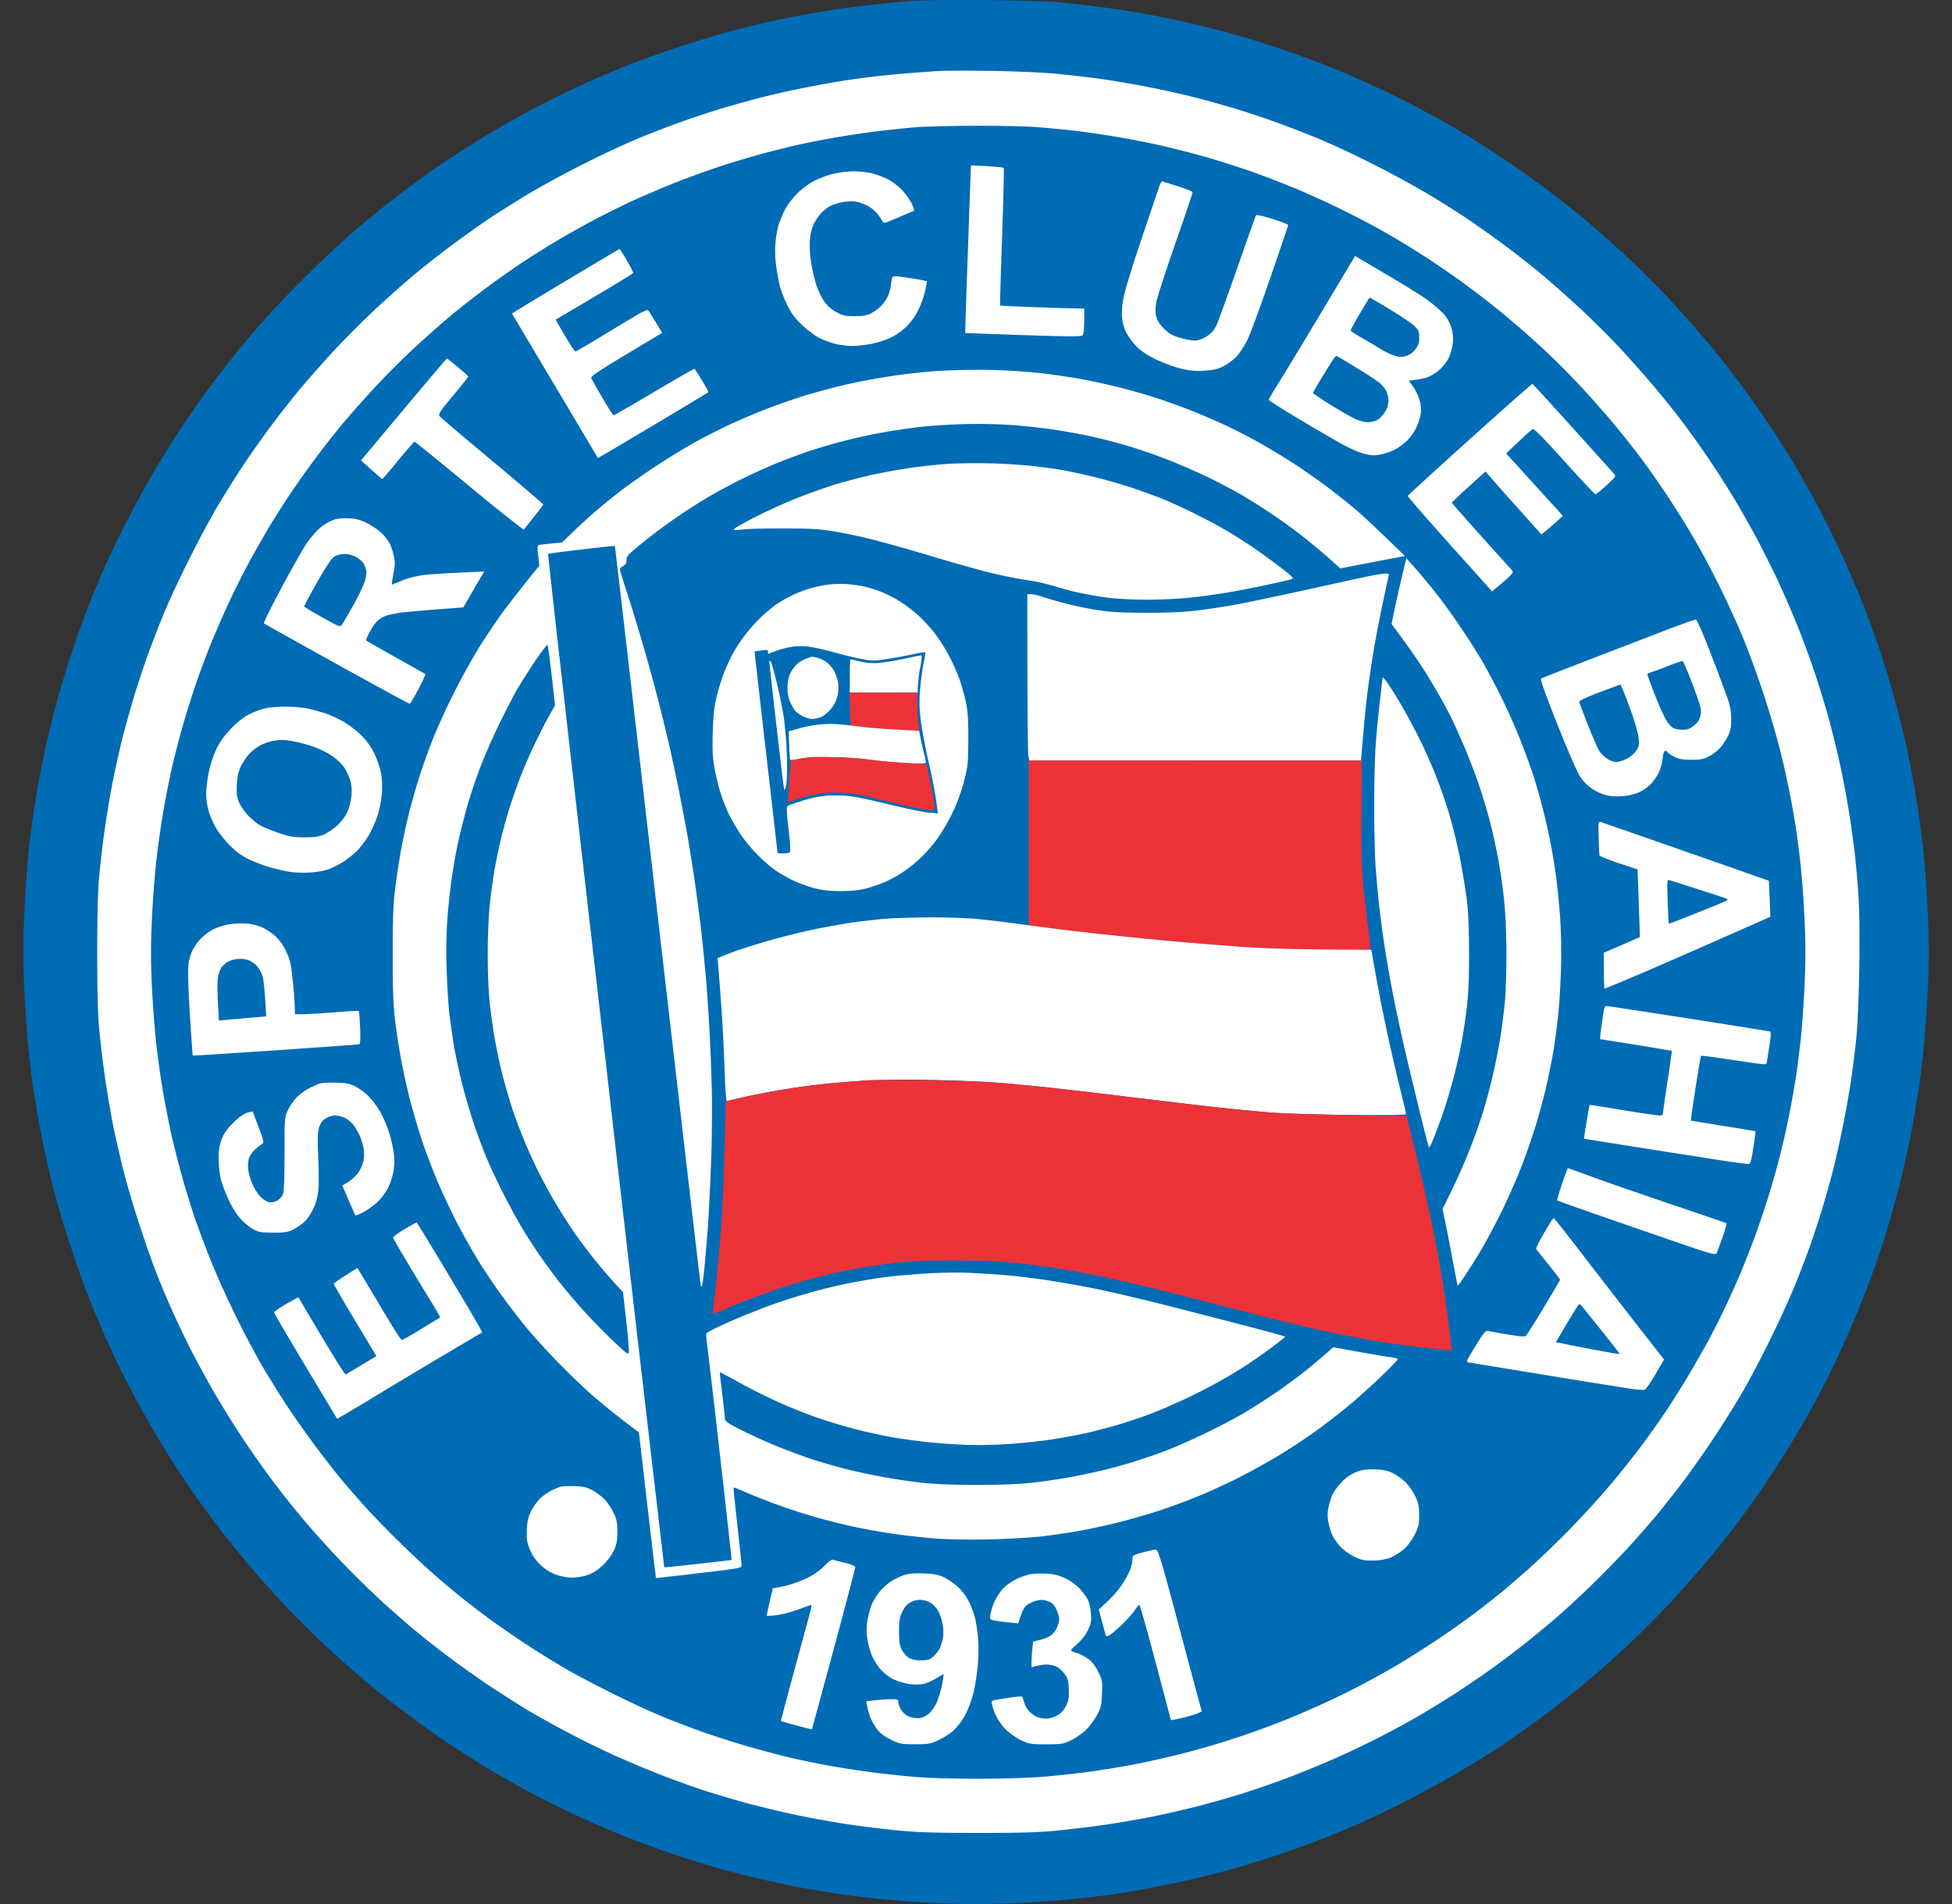 <svg width="82" height="80" fill="none" xmlns="http://www.w3.org/2000/svg"><rect width="100%" height="100%" fill="#333333" stroke="none"/><path d="M38.352.035c-.387.03-1.2.108-1.81.178-.608.066-1.563.197-2.124.294-.56.093-1.443.263-1.953.375-.515.112-1.327.313-1.807.44-.48.129-1.361.395-1.953.589-.592.193-1.404.476-1.806.627a46.11 46.11 0 0 0-1.517.61c-.43.182-1.23.55-1.775.813-.546.263-1.45.735-2.012 1.048-.56.314-1.45.843-1.98 1.18-.53.337-1.342.886-1.807 1.215-.464.332-1.21.897-1.66 1.257a63.5 63.5 0 0 0-1.488 1.238 56.054 56.054 0 0 0-1.652 1.55 51.203 51.203 0 0 0-1.64 1.691 46.792 46.792 0 0 0-1.257 1.454 56.69 56.69 0 0 0-1.21 1.544 47.39 47.39 0 0 0-1.324 1.895 47.69 47.69 0 0 0-1.28 2.07c-.31.541-.8 1.462-1.091 2.038a54.14 54.14 0 0 0-.785 1.629c-.143.32-.418.978-.611 1.458-.19.48-.507 1.33-.697 1.891-.19.561-.472 1.466-.63 2.012a43.54 43.54 0 0 0-.898 3.93c-.08.468-.19 1.133-.236 1.485a54.84 54.84 0 0 0-.174 1.517c-.05.48-.12 1.554-.158 2.39-.05 1.16-.05 1.864 0 3.029.039.831.108 1.907.158 2.386.047.48.128 1.165.174 1.517a40.213 40.213 0 0 0 .619 3.377c.128.576.337 1.415.465 1.864.123.449.36 1.222.526 1.718.162.498.406 1.206.541 1.574a43.571 43.571 0 0 0 1.253 2.97c.213.465.604 1.246.867 1.733.26.488.72 1.304 1.021 1.807.302.503.8 1.296 1.114 1.764.313.464.863 1.237 1.222 1.717.364.48.998 1.28 1.416 1.776a45.119 45.119 0 0 0 1.559 1.748 53.633 53.633 0 0 0 1.625 1.625c.452.425 1.23 1.117 1.725 1.535a47.948 47.948 0 0 0 1.78 1.412c.479.364 1.303.944 1.833 1.296.53.352 1.315.847 1.748 1.106.433.256 1.153.662 1.601.901.45.24 1.265.646 1.807.902.545.259 1.466.661 2.042.893.577.232 1.547.588 2.155.797.61.205 1.528.488 2.038.63.515.144 1.327.353 1.81.461a48.7 48.7 0 0 0 1.687.348c.449.078 1.08.186 1.4.232.321.05.952.128 1.4.178.45.05 1.169.116 1.602.147a58.69 58.69 0 0 0 1.922.093c.635.023 1.757.008 2.534-.027.77-.039 1.795-.108 2.274-.155a55.13 55.13 0 0 0 1.517-.174 44.57 44.57 0 0 0 1.485-.236 45.384 45.384 0 0 0 1.892-.379c.58-.131 1.497-.364 2.042-.518.545-.155 1.447-.441 2.008-.63.56-.19 1.35-.477 1.748-.639.402-.159 1.044-.43 1.431-.596a53.49 53.49 0 0 0 1.95-.932 46.432 46.432 0 0 0 3.965-2.286c.24-.162.789-.545 1.222-.851a47.125 47.125 0 0 0 1.648-1.242c.472-.379 1.102-.9 1.396-1.16.298-.26.894-.805 1.323-1.207.43-.406 1.149-1.13 1.598-1.613a43.265 43.265 0 0 0 2.874-3.42c.34-.456.9-1.249 1.241-1.763.34-.51.832-1.284 1.091-1.718.26-.433.65-1.114.867-1.516.22-.398.587-1.122.82-1.601.228-.48.576-1.242.765-1.69.194-.45.523-1.273.731-1.834.21-.561.5-1.412.65-1.896.151-.48.414-1.423.584-2.096.174-.673.407-1.706.519-2.302.112-.592.255-1.454.32-1.922.067-.464.16-1.238.206-1.718.05-.48.12-1.555.158-2.386.05-1.164.05-1.868 0-3.029a53.8 53.8 0 0 0-.158-2.39c-.047-.48-.151-1.331-.232-1.892-.082-.56-.24-1.481-.352-2.042a47.606 47.606 0 0 0-.38-1.718 43.495 43.495 0 0 0-.936-3.203 48.567 48.567 0 0 0-.672-1.837c-.21-.526-.6-1.443-.87-2.038-.272-.592-.728-1.52-1.022-2.066a49.28 49.28 0 0 0-.967-1.721 43.642 43.642 0 0 0-2.325-3.466c-.383-.51-.99-1.284-1.354-1.718a57.458 57.458 0 0 0-1.54-1.74 46.126 46.126 0 0 0-1.844-1.845 63.336 63.336 0 0 0-1.749-1.548c-.433-.36-1.206-.97-1.72-1.353a47.19 47.19 0 0 0-1.923-1.35c-.546-.356-1.28-.82-1.633-1.03a53.691 53.691 0 0 0-1.57-.877 46.247 46.247 0 0 0-1.807-.906c-.483-.22-1.137-.514-1.458-.653a46.36 46.36 0 0 0-1.311-.522 55.228 55.228 0 0 0-1.807-.627 45.165 45.165 0 0 0-1.953-.588 49.442 49.442 0 0 0-1.806-.441C49.086.77 48.285.612 47.82.53a47.539 47.539 0 0 0-1.78-.263 77.549 77.549 0 0 0-1.6-.178c-.368-.035-1.733-.073-3.033-.085-1.296-.012-2.673.004-3.056.03z" fill="#006CB5"/><path d="M39.37.24c-.21.012-.786.05-1.281.085-.499.035-1.323.116-1.837.178a48.05 48.05 0 0 0-1.954.29c-.56.097-1.423.263-1.922.375a49.52 49.52 0 0 0-1.776.441 47.234 47.234 0 0 0-4.108 1.366 42.347 42.347 0 0 0-4.023 1.857c-.56.301-1.384.765-1.833 1.036-.449.27-1.21.754-1.69 1.075-.484.325-1.25.867-1.706 1.207-.457.34-1.219.944-1.69 1.342a54.211 54.211 0 0 0-1.788 1.586 38.72 38.72 0 0 0-1.818 1.83c-.49.526-1.13 1.25-1.423 1.601-.29.352-.766.94-1.052 1.312a51.31 51.31 0 0 0-1.049 1.427c-.29.414-.754 1.11-1.028 1.543a53.378 53.378 0 0 0-.98 1.629 46.522 46.522 0 0 0-1.906 3.818 46.21 46.21 0 0 0-.727 1.806c-.194.51-.488 1.35-.654 1.865-.166.51-.445 1.481-.615 2.154a50.372 50.372 0 0 0-.518 2.244c-.109.56-.256 1.396-.321 1.864a58.534 58.534 0 0 0-.205 1.629 55.786 55.786 0 0 0-.155 1.864c-.043.673-.058 1.79-.035 2.97.016 1.041.058 2.21.097 2.592.035.387.116 1.134.182 1.664.065.526.185 1.338.263 1.806.077.464.236 1.261.348 1.776.116.51.313 1.326.44 1.806.132.48.407 1.396.616 2.038.209.643.592 1.69.847 2.33.259.641.665 1.585.905 2.096.244.514.65 1.326.905 1.806.255.483.677 1.23.932 1.663.26.43.75 1.203 1.091 1.718.34.51.936 1.35 1.323 1.864.387.51.944 1.219 1.238 1.57.294.353.832.972 1.195 1.37a47.253 47.253 0 0 0 1.555 1.605 51 51 0 0 0 1.594 1.486c.383.336.963.823 1.28 1.083.321.255.94.73 1.373 1.052.43.32 1.246.886 1.807 1.257.56.367 1.384.882 1.833 1.145.449.263 1.354.746 2.012 1.08.657.332 1.47.726 1.806.873.337.151.99.426 1.458.612a41.244 41.244 0 0 0 3.555 1.226c.43.123 1.153.317 1.601.429a43.99 43.99 0 0 0 1.69.38 42.519 42.519 0 0 0 3.64.557c.465.05 1.266.115 1.78.146.51.035 1.613.062 2.449.062a50.859 50.859 0 0 0 2.36-.058c.463-.035 1.133-.089 1.485-.12a65.2 65.2 0 0 0 1.69-.209 44.433 44.433 0 0 0 2.07-.348 55.92 55.92 0 0 0 2.243-.514 47.246 47.246 0 0 0 2.243-.646c.561-.186 1.466-.503 2.008-.712.545-.209 1.4-.561 1.895-.785.5-.22 1.428-.67 2.07-1.002a43.945 43.945 0 0 0 1.98-1.083 54.603 54.603 0 0 0 1.749-1.099 43.393 43.393 0 0 0 3.493-2.6c.383-.32.974-.83 1.31-1.136.337-.306.98-.921 1.428-1.37a49.82 49.82 0 0 0 1.54-1.632c.47-.533.93-1.076 1.377-1.629.36-.448.87-1.117 1.14-1.485.268-.371.755-1.08 1.08-1.574.325-.495.816-1.284 1.087-1.749.27-.464.692-1.222.936-1.686.244-.468.619-1.226.832-1.69.213-.465.58-1.32.812-1.896.232-.576.573-1.493.754-2.038a50.96 50.96 0 0 0 .588-1.892c.14-.499.333-1.23.43-1.632.093-.399.24-1.076.32-1.501a37.087 37.087 0 0 0 .495-3.245c.067-.577.148-1.47.179-1.98a46.29 46.29 0 0 0 .062-2.45c0-.831-.027-1.934-.062-2.444a42.808 42.808 0 0 0-.468-4.081 50.113 50.113 0 0 0-.406-2.096 53.031 53.031 0 0 0-.492-1.981c-.143-.51-.44-1.47-.665-2.128a52.021 52.021 0 0 0-.723-1.98 61.434 61.434 0 0 0-.654-1.543 44.442 44.442 0 0 0-1.775-3.466c-.267-.464-.72-1.21-1.01-1.66a44.44 44.44 0 0 0-1.06-1.574 50.67 50.67 0 0 0-1.106-1.485 64.866 64.866 0 0 0-1.246-1.513 45.687 45.687 0 0 0-1.756-1.883 44.824 44.824 0 0 0-1.946-1.865 50.191 50.191 0 0 0-1.686-1.423 49.7 49.7 0 0 0-1.671-1.261c-.464-.333-1.21-.84-1.66-1.126a45.778 45.778 0 0 0-1.632-.986 90.713 90.713 0 0 0-1.427-.793 43.313 43.313 0 0 0-1.547-.759 55.56 55.56 0 0 0-1.95-.843 52.935 52.935 0 0 0-1.895-.711 47.174 47.174 0 0 0-3.35-.994 42.058 42.058 0 0 0-4.08-.777 54.5 54.5 0 0 0-2.098-.24C43.822.301 42.55.251 41.555.24a63.627 63.627 0 0 0-2.186 0z" fill="#006CB5"/><path d="M39.485 2.982c-.24.012-.92.062-1.512.109a42.84 42.84 0 0 0-1.926.209 41.06 41.06 0 0 0-3.814.731 51.96 51.96 0 0 0-1.722.468 37.854 37.854 0 0 0-3.903 1.404c-.499.209-1.481.673-2.185 1.033-.704.355-1.702.897-2.217 1.206-.51.306-1.272.786-1.69 1.064-.414.283-1.149.805-1.628 1.165-.484.363-1.165.9-1.517 1.195-.352.294-1.048.909-1.543 1.369a37.648 37.648 0 0 0-1.76 1.756 53.838 53.838 0 0 0-1.393 1.567 40.452 40.452 0 0 0-2.534 3.408 48.798 48.798 0 0 0-1.07 1.717 45.707 45.707 0 0 0-1.161 2.186 41.95 41.95 0 0 0-.994 2.123c-.174.418-.468 1.18-.658 1.69-.19.515-.472 1.366-.63 1.896-.159.526-.38 1.327-.495 1.775a48.357 48.357 0 0 0-.407 1.834 42.341 42.341 0 0 0-.564 3.992c-.05.522-.078 1.675-.078 3.203.004 1.845.027 2.614.105 3.38.054.546.166 1.435.247 1.98.082.546.225 1.382.321 1.865.097.48.298 1.346.441 1.923.147.576.457 1.624.693 2.328.232.704.545 1.598.7 1.98.15.388.425 1.041.611 1.459.186.414.518 1.122.743 1.57.224.45.665 1.261.974 1.807.314.545.863 1.435 1.223 1.98.36.546.967 1.412 1.354 1.923.386.514 1.032 1.319 1.439 1.79a44.6 44.6 0 0 0 1.535 1.683 43.597 43.597 0 0 0 1.505 1.474c.387.356 1.002.898 1.37 1.207a38.851 38.851 0 0 0 3.319 2.468c.498.329 1.179.762 1.515.963a40.163 40.163 0 0 0 3.613 1.884 47.14 47.14 0 0 0 2.07.866c.545.21 1.33.492 1.748.627a49.18 49.18 0 0 0 1.776.526c.56.15 1.531.383 2.158.514.623.128 1.594.302 2.155.383.56.082 1.477.194 2.038.248.785.077 1.559.104 3.354.104 1.81 0 2.556-.023 3.35-.104.56-.054 1.465-.166 2.01-.244a44.515 44.515 0 0 0 2.008-.348c.561-.116 1.416-.313 1.896-.437s1.269-.348 1.748-.495c.48-.151 1.335-.441 1.896-.654.56-.209 1.489-.588 2.065-.843.58-.255 1.458-.673 1.953-.932.5-.26 1.18-.627 1.517-.824a52.88 52.88 0 0 0 1.427-.87c.449-.287 1.195-.79 1.66-1.122a43.877 43.877 0 0 0 1.516-1.145c.367-.294.944-.774 1.28-1.064.337-.29.975-.882 1.424-1.315a48.254 48.254 0 0 0 1.481-1.513c.372-.402.936-1.044 1.257-1.427.321-.387.855-1.068 1.192-1.516.336-.449.905-1.261 1.265-1.807.36-.545.866-1.357 1.13-1.806.262-.449.777-1.416 1.14-2.155a41.63 41.63 0 0 0 1.037-2.243c.205-.495.507-1.28.673-1.748.166-.465.406-1.196.538-1.629.127-.433.325-1.13.433-1.543a42.801 42.801 0 0 0 .781-3.903c.066-.449.163-1.223.213-1.722.054-.537.104-1.725.124-2.94.019-1.264.007-2.417-.035-3.028a42.362 42.362 0 0 0-.155-1.78 44.464 44.464 0 0 0-.263-1.864 41.577 41.577 0 0 0-.379-1.98 49.866 49.866 0 0 0-.437-1.776c-.132-.48-.39-1.33-.576-1.891a42.45 42.45 0 0 0-.759-2.07 52.432 52.432 0 0 0-.835-1.922 49.073 49.073 0 0 0-.847-1.69 47.111 47.111 0 0 0-.956-1.691 45.72 45.72 0 0 0-1.06-1.66 46.604 46.604 0 0 0-1.052-1.485 39.356 39.356 0 0 0-1.156-1.454 53.227 53.227 0 0 0-1.455-1.656 39.678 39.678 0 0 0-1.76-1.756 51.882 51.882 0 0 0-1.574-1.396 44.927 44.927 0 0 0-1.512-1.196 59.31 59.31 0 0 0-1.633-1.164 49.992 49.992 0 0 0-1.69-1.064 40.88 40.88 0 0 0-2.216-1.206 39.674 39.674 0 0 0-2.186-1.033 49.372 49.372 0 0 0-1.95-.762 37.964 37.964 0 0 0-1.953-.642 49.349 49.349 0 0 0-1.717-.468A41.296 41.296 0 0 0 46.13 3.3a44.841 44.841 0 0 0-1.865-.21c-.56-.05-1.767-.1-2.68-.112-.913-.011-1.86-.011-2.1.004z" fill="#fff"/><path d="M38.584 5.338c-.352.027-1.01.093-1.458.143a39.044 39.044 0 0 0-3.497.58c-.383.085-1.09.26-1.574.387-.48.132-1.292.372-1.807.542-.51.17-1.377.483-1.922.7-.546.216-1.385.576-1.865.8-.48.225-1.241.604-1.69.848-.449.24-1.141.634-1.543.878-.473.285-.94.58-1.4.886a49.7 49.7 0 0 0-1.486 1.056c-.449.336-1.09.839-1.427 1.121-.337.283-1.006.874-1.486 1.315a35.137 35.137 0 0 0-1.698 1.699 48.962 48.962 0 0 0-1.338 1.508 41.03 41.03 0 0 0-1.122 1.428 44.93 44.93 0 0 0-1.056 1.485c-.248.367-.646.998-.89 1.396-.24.402-.634 1.095-.878 1.544-.243.448-.63 1.222-.858 1.717a48.115 48.115 0 0 0-.759 1.748c-.185.465-.46 1.2-.607 1.633-.147.433-.383 1.18-.522 1.66-.14.479-.348 1.28-.464 1.779a40.38 40.38 0 0 0-.38 1.922c-.096.557-.227 1.49-.293 2.066a44.34 44.34 0 0 0-.182 2.448 26.447 26.447 0 0 0 0 2.824 45.5 45.5 0 0 0 .186 2.448c.062.561.193 1.462.286 2.008.093.545.259 1.385.367 1.864.113.48.325 1.308.476 1.838.151.526.38 1.26.507 1.628.127.368.418 1.141.646 1.721a40.243 40.243 0 0 0 2.108 4.34c.251.43.727 1.203 1.064 1.718.336.51.909 1.323 1.272 1.806.36.48.832 1.084 1.045 1.339.216.255.646.754.963 1.106.313.352.986 1.048 1.493 1.543.51.5 1.203 1.141 1.54 1.432.336.29.808.684 1.048.878.24.193.739.576 1.106.85.367.272 1.09.77 1.601 1.107.515.34 1.288.816 1.722 1.068.433.247 1.323.715 1.98 1.04.658.325 1.536.735 1.954.905.414.174 1.148.457 1.628.63.484.175 1.346.453 1.926.624.577.17 1.455.402 1.95.518.499.116 1.284.275 1.748.356.465.08 1.254.2 1.749.263.499.062 1.272.143 1.721.181.449.043 1.64.074 2.65.074 1.25-.004 2.181-.035 2.912-.1.596-.055 1.447-.151 1.896-.217a44.22 44.22 0 0 0 1.748-.29c.515-.1 1.443-.31 2.07-.468a38.072 38.072 0 0 0 2.243-.662A41.089 41.089 0 0 0 54 72.264a42.599 42.599 0 0 0 1.806-.785 36.294 36.294 0 0 0 1.601-.8 46.582 46.582 0 0 0 1.37-.77c.367-.22 1.063-.658 1.543-.979a37.948 37.948 0 0 0 1.574-1.106c.383-.29.921-.712 1.196-.936.27-.225.808-.689 1.195-1.033a42.566 42.566 0 0 0 1.69-1.633 42.723 42.723 0 0 0 1.694-1.86 52.09 52.09 0 0 0 1.23-1.54 45.62 45.62 0 0 0 1.018-1.427c.267-.402.7-1.083.96-1.516.258-.433.649-1.114.87-1.513.245-.461.481-.928.707-1.4.174-.367.465-1.01.642-1.427.178-.418.46-1.138.631-1.602.17-.464.425-1.226.569-1.69.18-.588.347-1.18.499-1.776.276-1.115.501-2.243.673-3.38.05-.352.131-.994.178-1.428.05-.429.12-1.427.158-2.212.05-1.095.05-1.76 0-2.855a44.024 44.024 0 0 0-.158-2.212 49.846 49.846 0 0 0-.178-1.428 37.007 37.007 0 0 0-.704-3.497A39.834 39.834 0 0 0 73.2 26.74c-.213-.51-.63-1.427-.932-2.038a40.909 40.909 0 0 0-1.049-1.98 43.948 43.948 0 0 0-1.121-1.807 45.094 45.094 0 0 0-1.091-1.57 43.87 43.87 0 0 0-1.076-1.37 48.503 48.503 0 0 0-1.423-1.628 35.525 35.525 0 0 0-1.702-1.71 46.398 46.398 0 0 0-1.737-1.516 40.864 40.864 0 0 0-1.76-1.35 45.106 45.106 0 0 0-1.644-1.114 38.373 38.373 0 0 0-1.473-.89c-.399-.232-1.2-.65-1.776-.936a39.992 39.992 0 0 0-1.98-.905 48.323 48.323 0 0 0-1.822-.704 44.143 44.143 0 0 0-1.896-.608 42.325 42.325 0 0 0-1.938-.498 38.46 38.46 0 0 0-3.697-.631 51.417 51.417 0 0 0-1.606-.15c-.448-.032-1.59-.055-2.533-.051-.948.004-2.008.03-2.36.054z" fill="#006CB5"/><path d="M40.777 7.187c-.004.135-.062 1.717-.123 3.52-.066 1.802-.113 3.28-.105 3.284.008.004 1.11.046 2.452.089 2.159.07 2.441.07 2.488-.008.03-.05.058-.317.058-.6v-.506a87.129 87.129 0 0 1-2.128-.062c-.77-.027-1.404-.058-1.408-.07-.008-.007.031-1.303.085-2.881.054-1.575.085-2.878.07-2.898-.016-.019-.333-.05-.704-.073l-.677-.035-.008.24zm-5.837.131c-.24.066-.592.202-.781.306-.19.1-.491.329-.67.507-.181.174-.41.476-.51.669-.1.193-.224.491-.278.67-.05.177-.109.517-.128.757-.02.24-.008.658.03.932.036.271.105.65.152.844.05.193.193.56.317.816.174.356.321.553.627.843.22.21.545.449.72.538.173.085.475.197.668.247.194.05.515.09.712.09.201 0 .569-.04.816-.093.252-.05.611-.163.8-.256.194-.089.488-.298.658-.46.194-.19.38-.453.511-.72.112-.232.24-.591.282-.8.043-.21.078-.387.074-.395a9.91 9.91 0 0 0-.708-.127c-.534-.085-.708-.097-.739-.043-.02.039-.05.186-.066.333a1.692 1.692 0 0 1-.143.495c-.062.127-.19.305-.282.398-.093.093-.27.22-.398.29-.182.097-.34.124-.7.124-.418 0-.503-.02-.79-.182a1.48 1.48 0 0 1-.51-.464 3.116 3.116 0 0 1-.33-.72 8.42 8.42 0 0 1-.208-.931 4.605 4.605 0 0 1-.043-.906 2.05 2.05 0 0 1 .16-.669c.073-.143.212-.348.312-.456.101-.109.275-.244.387-.302a2.23 2.23 0 0 1 .526-.162c.174-.035.426-.04.553-.016.128.023.337.097.465.163.131.061.31.205.402.313.093.108.197.255.232.325.066.124.07.12.677-.14.336-.143.634-.27.657-.282.024-.015-.027-.162-.112-.333a2.758 2.758 0 0 0-.421-.572 2.76 2.76 0 0 0-.573-.422 4.296 4.296 0 0 0-.642-.243 4.034 4.034 0 0 0-.8-.085 4.36 4.36 0 0 0-.906.12zm13.775.472c-.039.109-.356 1.045-.708 2.085-.352 1.045-.697 2.143-.766 2.449a3.399 3.399 0 0 0-.112.932c.015.255.073.484.178.7.085.174.282.449.437.604.185.185.456.367.804.537.29.14.747.31 1.021.38.372.092.615.12.99.1.384-.02.57-.058.817-.178.174-.085.437-.278.58-.433.143-.155.356-.491.476-.75.116-.256.545-1.42.948-2.592.402-1.168.734-2.147.734-2.17 0-.024-.297-.136-.657-.252-.36-.116-.67-.185-.689-.158-.023.023-.37 1.005-.777 2.174-.41 1.168-.805 2.262-.882 2.433a1.014 1.014 0 0 1-.418.48c-.19.12-.352.177-.51.177-.128 0-.41-.054-.627-.12-.306-.089-.453-.174-.657-.379-.175-.174-.283-.344-.325-.51-.043-.178-.043-.345 0-.596.034-.194.39-1.292.792-2.449.403-1.152.732-2.127.732-2.166.003-.042-.256-.15-.596-.255-.333-.104-.63-.197-.662-.209-.03-.012-.089.062-.123.166zm-24.826 3.942a168.2 168.2 0 0 0-2.244 1.354l-.135.093c2.789 4.688 3.605 6.057 3.605 6.065.004.008 1.04-.604 2.31-1.362a367.955 367.955 0 0 0 2.328-1.396c.02-.012-.1-.236-.26-.5a6.798 6.798 0 0 0-.32-.49c-.016-.008-.778.43-1.69.97-.913.542-1.683.983-1.706.983-.024 0-.24-.333-.476-.743-.24-.406-.449-.78-.468-.827-.02-.066.375-.33 1.478-.99l1.508-.906c-.36-.588-.503-.816-.545-.886-.082-.131-.09-.127-1.57.77-.817.495-1.506.905-1.529.905-.023 0-.166-.205-.313-.452a23.31 23.31 0 0 1-.395-.67l-.123-.22c2.53-1.49 3.264-1.942 3.26-1.965 0-.023-.123-.26-.274-.526-.155-.263-.29-.476-.306-.476-.015.004-.978.573-2.135 1.269zm31.564 1.482a304.24 304.24 0 0 1-1.814 2.997c-.19.298-.34.561-.345.584 0 .024.503.348 1.122.72a92.74 92.74 0 0 0 1.826 1.071c.433.244.84.426 1.075.484.314.073.434.077.7.02.178-.036.438-.128.58-.198a2.49 2.49 0 0 0 .511-.38c.14-.135.314-.382.391-.552.077-.167.159-.422.182-.569.027-.17.008-.371-.05-.58a2.086 2.086 0 0 0-.271-.569l-.178-.247c.43-.05.661-.105.789-.147.128-.047.348-.182.487-.302.143-.124.318-.348.395-.499.073-.15.154-.426.174-.611a1.688 1.688 0 0 0-.054-.654 1.571 1.571 0 0 0-.348-.615 5.473 5.473 0 0 0-.778-.646 36.636 36.636 0 0 0-1.54-.951c-.56-.33-1.098-.65-1.199-.708l-.181-.109" fill="#fff"/><path d="M57.128 13.171a9.95 9.95 0 0 0-.395.712c0 .023.205.158.453.302.251.139.584.34.746.44.159.105.422.236.58.294.252.09.33.097.542.04a.733.733 0 0 0 .406-.287.691.691 0 0 0 .159-.491c0-.244-.027-.31-.201-.484-.112-.112-.58-.425-1.037-.7a20.688 20.688 0 0 0-.843-.495c-.008 0-.194.301-.41.669zm-1.106 1.903c-.05.074-.264.418-.48.766-.213.348-.387.65-.387.67.004.022.325.239.72.487.394.243.858.514 1.036.595.174.082.418.147.538.147.12.004.298-.038.394-.085.097-.046.244-.197.33-.336a.887.887 0 0 0 .154-.48 1.204 1.204 0 0 0-.089-.406 1.391 1.391 0 0 0-.294-.352c-.112-.093-.553-.383-.979-.638-.421-.26-.789-.476-.812-.484-.027-.011-.085.043-.131.116z" fill="#006CB5"/><path fill-rule="evenodd" clip-rule="evenodd" d="M18.775 15.063c.012 0 .22.162.46.363.24.201.438.375.438.395.004.015-.286.375-.638.8-.584.697-.635.782-.561.875.046.054 1.04.9 2.212 1.876 1.168.978 2.128 1.798 2.132 1.822 0 .023-.175.259-.387.522-.213.267-.402.502-.422.53-.02.027-1.052-.793-2.294-1.818-1.241-1.03-2.278-1.869-2.301-1.869-.023.004-.333.356-.685.785-.352.43-.654.782-.669.782-.015 0-.224-.174-.894-.782l1.791-2.142c.987-1.176 1.803-2.14 1.818-2.14zm22.11.475a24.632 24.632 0 0 1 3.06.167c.286.034.84.116 1.223.178.386.065 1.117.216 1.632.34.514.124 1.273.337 1.69.472.418.131 1.11.383 1.544.553.433.17 1.09.453 1.458.627.367.17 1.01.503 1.427.735.418.236 1.099.65 1.517.924.413.27 1.017.696 1.338.94.321.24.82.638 1.106.878.29.24.89.79 2.14 2.011l-.194.035c-.108.02-.72.136-2.526.484l-.495-.449a28.093 28.093 0 0 0-1.11-.92 27.144 27.144 0 0 0-1.28-.925 27.886 27.886 0 0 0-1.196-.758 29.5 29.5 0 0 0-1.311-.7 28.621 28.621 0 0 0-1.776-.785 23.401 23.401 0 0 0-1.864-.643 27.78 27.78 0 0 0-1.574-.398 30.395 30.395 0 0 0-1.517-.267 30.325 30.325 0 0 0-1.775-.186 23.38 23.38 0 0 0-1.953-.03 30.29 30.29 0 0 0-1.602.096c-.336.031-1.021.128-1.516.21a23.183 23.183 0 0 0-3.292.812c-.352.115-.97.344-1.37.506-.402.163-1.082.472-1.516.685a31.8 31.8 0 0 0-1.31.7c-.291.17-.802.491-1.138.716-.337.224-.82.568-1.08.762-.255.193-.653.51-.885.704-.356.293-.426.379-.422.526 0 .131-.035.193-.147.247-.093.046-.139.112-.123.174.011.058.131.445.266.859.136.418.403 1.284.592 1.922a76.528 76.528 0 0 1 1.118 4.197c.116.48.317 1.397.449 2.039.127.642.313 1.609.41 2.154.093.546.236 1.435.313 1.98.077.546.197 1.451.263 2.012.062.561.155 1.49.205 2.066.047.576.112 1.547.143 2.158.035.608.074 1.683.093 2.387.02.704.008 2.08-.027 3.06-.035.974-.1 2.286-.147 2.912-.05.623-.116 1.397-.15 1.718-.036.32-.074.595-.09.61a.029.029 0 0 1-.046 0c-.012-.015-.824-7.012-1.81-15.553-.983-8.537-1.791-15.53-1.8-15.542-.003-.008-.63.058-1.388.147-.758.089-1.392.174-1.416.19-.019.015 1.068 9.6 2.414 21.294a9027.957 9027.957 0 0 0 2.464 21.282c.008.008.646-.054 1.412-.143.77-.085 1.408-.159 1.416-.163.008-.004-.22-2.077-.51-4.607a665.49 665.49 0 0 0-.554-4.761c-.027-.147 0-.178.306-.329.181-.093.622-.294.974-.445.352-.15.956-.39 1.343-.534a24.465 24.465 0 0 1 3.319-.944 29.29 29.29 0 0 1 1.574-.266c.387-.05 1.16-.116 1.721-.151.561-.035 1.373-.05 1.806-.027a51 51 0 0 1 1.486.093c.383.03 1.145.12 1.69.2.546.078 1.513.248 2.155.38.642.127 2.03.456 3.09.727 1.056.27 2.577.661 3.377.87.805.213 1.466.395 1.474.41.008.016-.228.21-.526.426-.294.22-.735.53-.975.692-.24.159-.7.445-1.021.63a26.38 26.38 0 0 1-1.512.794c-.515.243-1.261.568-1.664.72a26.75 26.75 0 0 1-1.396.463 25.32 25.32 0 0 1-1.342.345c-.368.08-1.037.2-1.486.267-.448.065-1.25.147-1.779.181-.526.035-1.338.047-1.806.023-.465-.019-1.2-.073-1.629-.123a26.622 26.622 0 0 1-1.431-.201 22.344 22.344 0 0 1-3.118-.824 26.053 26.053 0 0 1-1.543-.615 25.41 25.41 0 0 1-1.66-.828c-.464-.26-.85-.46-.854-.453-.008.008.038.422.1.92.058.496.108.964.112 1.034 0 .108.124.193.743.502.41.202 1.071.503 1.474.666.398.158 1.01.387 1.353.503.345.116.975.298 1.397.41a24.404 24.404 0 0 0 3.191.592c.611.073 1.28.104 2.422.104 1.13 0 1.818-.03 2.444-.104a24.85 24.85 0 0 0 1.633-.248 34.154 34.154 0 0 0 1.458-.321 22.361 22.361 0 0 0 2.592-.836 28.162 28.162 0 0 0 3.002-1.454c.32-.19.885-.545 1.252-.79.368-.247.933-.653 1.254-.904.32-.248.754-.604 1.338-1.126l1.08.194c.591.108 1.202.208 1.353.228.155.02.279.054.279.081.003.023-.298.337-.67.696-.367.36-1.005.932-1.415 1.273-.406.336-1.064.843-1.459 1.122-.39.278-1.032.7-1.427.936-.39.24-1.08.622-1.528.855-.449.232-1.184.58-1.632.77a28.67 28.67 0 0 1-1.776.672c-.53.178-1.396.426-1.922.557-.53.128-1.277.287-1.663.352-.383.066-1.04.159-1.455.21-.418.05-1.389.108-2.158.127-.851.02-1.752.004-2.302-.035a31.158 31.158 0 0 1-1.717-.19 26.86 26.86 0 0 1-1.663-.293 27.003 27.003 0 0 1-1.733-.434 25.586 25.586 0 0 1-2.956-1.063c-.224-.1-.417-.174-.425-.167-.012.008.062.72.158 1.586.097.867.178 1.625.178 1.69 0 .109-.108.128-1.79.326-.987.116-1.8.208-1.807.204-.004-.003-.17-1.38-.716-6.123l-.158-.116a32.76 32.76 0 0 1-1.822-1.458c-.306-.267-.936-.87-1.4-1.346a28.484 28.484 0 0 1-1.346-1.478 32.179 32.179 0 0 1-1.01-1.311c-.343-.474-.67-.96-.982-1.454a28.83 28.83 0 0 1-.921-1.633c-.248-.48-.611-1.25-.805-1.706a28.56 28.56 0 0 1-.646-1.686 32.107 32.107 0 0 1-.522-1.764 28.047 28.047 0 0 1-.375-1.69 32.724 32.724 0 0 1-.252-1.629c-.08-.661-.104-1.269-.104-2.797 0-1.527.023-2.135.105-2.796.058-.464.17-1.2.25-1.633.082-.433.225-1.098.322-1.485.093-.383.279-1.04.41-1.454.128-.418.395-1.165.588-1.664a28.408 28.408 0 0 1 1.95-3.872c.259-.417.7-1.071.978-1.458a52.11 52.11 0 0 1 1.559-1.98l-.05-.422c-.043-.356-.039-.425.034-.449.05-.011.287-.042.964-.104l.464-.449c.259-.244.665-.619.905-.828.24-.209.7-.584 1.021-.835a28.21 28.21 0 0 1 1.486-1.052 30.23 30.23 0 0 1 1.659-1.021c.418-.232 1.137-.6 1.601-.813a28.59 28.59 0 0 1 1.633-.684 29.51 29.51 0 0 1 1.485-.507c.387-.116.952-.27 1.253-.348a26.861 26.861 0 0 1 2.8-.522c.4-.055 1.03-.12 1.397-.144.368-.027 1.076-.05 1.575-.054zm23.488.592c.02.004.781.836 1.69 1.845.913 1.014 1.698 1.884 1.745 1.942.081.093.054.131-.321.476-.225.205-.434.371-.465.371-.034 0-.622-.627-1.31-1.392-.987-1.091-1.273-1.378-1.343-1.335-.046.027-.313.27-1.099 1.014l2.383 2.622-.305.279c-.17.154-.372.328-.6.499l-1.017-1.138a80.515 80.515 0 0 1-1.327-1.504l-.708.642c-.39.352-.708.654-.708.669 0 .015.542.634 1.203 1.37.662.738 1.246 1.384 1.3 1.442.085.097.081.116-.081.283-.097.096-.302.282-.731.634l-1.776-1.98c-.978-1.091-1.771-2.004-1.764-2.031.008-.031 1.184-1.103 2.607-2.387 1.428-1.284 2.611-2.329 2.627-2.32zm-22.76 3.338a25.23 25.23 0 0 1 1.78.113c.398.046.962.123 1.252.174.287.05.89.178 1.339.29.448.108 1.156.313 1.574.452.418.143.979.345 1.253.453a24.782 24.782 0 0 1 2.797 1.392c.337.202.847.53 1.137.731.287.201.774.553 1.076.79.48.367.537.429.437.471-.062.024-.55.136-1.076.248-.53.112-1.292.26-1.69.325a25.26 25.26 0 0 1-1.516.205c-.434.046-1.238.085-1.791.085-.573 0-1.304-.039-1.69-.089a15.798 15.798 0 0 1-1.327-.24 15.497 15.497 0 0 1-.96-.263 7.939 7.939 0 0 0-1.052-.228 22.35 22.35 0 0 1-1.485-.294c-.414-.1-1.532-.41-2.476-.696a77.325 77.325 0 0 0-2.533-.716 24.623 24.623 0 0 0-1.575-.336c-.623-.105-.998-.128-2.1-.132-.735-.004-1.536.015-1.776.043-.39.042-.429.038-.348-.04.047-.05.48-.29.96-.533a24.69 24.69 0 0 1 1.748-.781c.48-.19 1.176-.433 1.543-.546a28.134 28.134 0 0 1 1.459-.383 25.468 25.468 0 0 1 1.632-.297c.464-.07 1.184-.147 1.601-.175.418-.027 1.23-.038 1.807-.023zm-26.98 2.31c.317.011.49.058.785.205.209.1.491.297.63.433.136.135.29.34.34.452.055.113.124.34.16.511.054.244.046.398-.024.743-.046.24-.073.433-.058.437.02 0 .213-.078.437-.17.256-.105.608-.194.932-.232.29-.032.971-.078 2.507-.144l-.155.26c-.085.139-.282.48-.72 1.245l-1.194.093c-.654.05-1.323.112-1.486.135-.158.024-.41.078-.553.12a1.04 1.04 0 0 0-.43.275 2.752 2.752 0 0 0-.305.472c-.077.15-.131.282-.124.294.008.011.565.328 1.238.708.673.375 1.238.696 1.253.711.016.016-.116.298-.29.635-.178.332-.34.607-.363.607-.027 0-.697-.36-1.49-.797-1.55-.851-3.096-1.71-4.637-2.576-.027-.02.313-.704.75-1.52.44-.816.909-1.644 1.04-1.838.132-.19.356-.46.503-.6a2.1 2.1 0 0 1 .553-.363c.213-.085.399-.108.7-.096z" fill="#fff"/><path d="M14.049 23.383c-.124.073-.34.398-.728 1.083-.305.538-.549.994-.545 1.013.004.024.344.229.754.457.743.41.755.418.84.298.046-.066.267-.438.483-.824.217-.391.433-.843.48-1.014.046-.166.07-.363.054-.437a1.652 1.652 0 0 0-.104-.267c-.035-.077-.175-.2-.302-.274a.988.988 0 0 0-.495-.14.947.947 0 0 0-.438.105z" fill="#006CB5"/><path d="M58.9 24.195a61.693 61.693 0 0 0-.31 1.381l-.132.642c.639.859.995 1.37 1.203 1.69.213.318.534.844.716 1.165.186.32.433.777.557 1.017.12.24.38.82.58 1.284.198.465.488 1.223.642 1.687.155.468.36 1.16.457 1.547.1.383.243 1.052.325 1.486.077.429.19 1.19.243 1.686.062.588.097 1.392.101 2.302 0 .77-.03 1.701-.07 2.069-.038.367-.108.944-.158 1.28a25.973 25.973 0 0 1-.727 3.203 25.787 25.787 0 0 1-.596 1.69c-.23.572-.48 1.136-.747 1.69l-.386.786c.174.812.313 1.536.421 2.128.112.591.21 1.087.217 1.094.011.008.178-.228.371-.526.197-.298.495-.773.665-1.064.167-.29.511-.932.759-1.427.247-.495.622-1.334.831-1.864.213-.53.515-1.393.673-1.923.159-.53.372-1.327.468-1.775.097-.449.217-1.064.267-1.37.05-.305.128-.909.178-1.342.05-.43.105-1.323.124-1.98a24.2 24.2 0 0 0-.031-2.155 39.421 39.421 0 0 0-.155-1.632 30.118 30.118 0 0 0-.232-1.455 30.238 30.238 0 0 0-.348-1.558 31 31 0 0 0-.383-1.339c-.1-.313-.352-1.002-.56-1.532a28.536 28.536 0 0 0-.817-1.833 39.865 39.865 0 0 0-.704-1.338 27.29 27.29 0 0 0-.862-1.37 28.022 28.022 0 0 0-1.084-1.524c-.267-.34-.673-.831-.9-1.09l-.419-.469-.178.74zm-1.289-.008c-.24.047-1.435.306-2.653.577-1.219.267-2.569.553-3.002.63-.433.082-1.153.194-1.601.248-.573.073-1.215.104-2.155.104-.994 0-1.516-.023-2.011-.1a14.635 14.635 0 0 1-2.275-.534c-.24-.081-.506-.147-.595-.147h-.163c0 5.125.02 6.7.047 6.804l.042.19 13.93-.004c.115-1.466.2-2.298.262-2.797.062-.495.182-1.308.263-1.803.085-.499.256-1.404.387-2.011.128-.607.244-1.141.26-1.18.01-.046-.035-.07-.14-.066a4.93 4.93 0 0 0-.596.09zm-22.814.376a5.59 5.59 0 0 0-.816.174c-.224.07-.569.205-.758.301a6.594 6.594 0 0 0-.611.352 6.602 6.602 0 0 0-1.799 2.023c-.097.174-.26.515-.36.755-.1.243-.247.7-.328 1.02-.117.461-.155.782-.182 1.544-.024.77-.008 1.08.073 1.544.058.32.174.804.263 1.079.09.27.244.665.348.874.105.205.306.553.445.77a6.521 6.521 0 0 0 1.45 1.532c.194.139.546.344.786.46.24.112.65.26.905.329.337.085.646.12 1.106.12.45 0 .774-.035 1.08-.112a6.98 6.98 0 0 0 .816-.287 5.6 5.6 0 0 0 .727-.406c.193-.128.503-.375.692-.55.19-.173.5-.521.693-.78.193-.256.491-.755.661-1.107a7.72 7.72 0 0 0 .5-1.338c.173-.658.181-.766.189-1.78.004-.835-.02-1.187-.1-1.57a9.827 9.827 0 0 0-.256-.932 8.75 8.75 0 0 0-.449-1.014 7.062 7.062 0 0 0-.654-1.017 6.574 6.574 0 0 0-.7-.743 6.907 6.907 0 0 0-.723-.541 5.03 5.03 0 0 0-.816-.41 5.635 5.635 0 0 0-.755-.229c-.177-.03-.48-.07-.673-.085a4.596 4.596 0 0 0-.754.024zm34.933 2.011-3.175 1.222c-.96.372-1.78.693-1.815.716-.046.023.174.642.685 1.93.414 1.04.843 2.031.955 2.197.12.182.333.391.511.507.166.112.437.232.596.27.178.043.452.059.7.036.247-.024.522-.093.7-.178a1.88 1.88 0 0 0 .48-.352c.104-.116.247-.321.313-.457a1.99 1.99 0 0 0 .162-.584c.02-.209.062-.332.109-.332.038 0 .085.027.1.058.016.03.14.116.279.185.193.1.348.128.712.132.39 0 .514-.023.758-.151.162-.081.379-.252.483-.375.105-.128.248-.349.317-.492.1-.2.128-.36.124-.7 0-.31-.046-.56-.155-.87a78.304 78.304 0 0 0-.7-1.864c-.325-.852-.584-1.432-.63-1.44-.043-.003-.724.236-1.509.542z" fill="#fff"/><path d="M22.462 27.8c-.271.41-.62.956-.766 1.215-.147.255-.491.924-.762 1.485a24.77 24.77 0 0 0-.785 1.807 24.768 24.768 0 0 0-.507 1.512 36.16 36.16 0 0 0-.38 1.485 23.71 23.71 0 0 0-.282 1.575 28.01 28.01 0 0 0-.185 1.69 21.04 21.04 0 0 0-.035 2.097c.02.673.073 1.562.124 1.98.05.418.143 1.06.209 1.427.065.368.212 1.037.325 1.486.112.449.336 1.207.498 1.69.163.48.414 1.149.558 1.485.143.337.452.99.688 1.455.236.464.604 1.133.816 1.485.213.352.573.905.8 1.223.23.32.558.77.732.99.178.224.584.708.909 1.075.321.364.901.963 1.284 1.327.67.634.7.657.716.499.008-.089-.043-.689-.116-1.33l-.132-1.169a22.044 22.044 0 0 1-1.191-1.361c-.244-.306-.619-.801-.832-1.107a25.79 25.79 0 0 1-.8-1.253 20.622 20.622 0 0 1-.759-1.396 21.475 21.475 0 0 1-1.08-2.623 27.788 27.788 0 0 1-.413-1.427 26.636 26.636 0 0 1-.344-1.66 25.885 25.885 0 0 1-.201-1.543 26.493 26.493 0 0 1-.062-1.895c0-.674.039-1.59.089-2.039.046-.449.14-1.118.205-1.485.066-.368.186-.944.267-1.28.085-.337.236-.89.34-1.227.105-.336.29-.87.41-1.191.12-.321.372-.913.553-1.312.186-.402.476-.982.65-1.295l.314-.565c-.213-1.923-.294-2.503-.318-2.53-.019-.023-.263.29-.537.7zm10.645-.596c-.194.043-.457.12-.584.175-.128.05-.24.092-.248.092-.008 0-.011-.042-.011-.092.003-.074-.043-.085-.279-.05-.15.023-.282.042-.286.046-.004.004.212 1.907.48 4.232l.487 4.239c0 .008.1.012.22.012s.248-.02.283-.043c.05-.031.035-.298-.043-.975-.085-.743-.093-.94-.035-.978.039-.024.321-.124.627-.22.364-.117.731-.19 1.08-.214.29-.019.73-.003.99.035.255.035.99.194 1.628.352.642.155 1.35.302 1.574.325l.41.039a19.545 19.545 0 0 0-.379-2.108c-.158-.689-.317-1.551-.356-1.923-.05-.51-.05-.828 0-1.338.039-.368.105-.828.147-1.021.047-.19.07-.36.054-.376-.015-.019-.243.016-.506.074-.263.058-.75.15-1.087.201-.58.089-.642.089-1.138-.012-.29-.058-.839-.193-1.222-.301-.387-.105-.87-.205-1.079-.22a2.66 2.66 0 0 0-.727.05z" fill="#006CB5"/><path d="M38 27.676c-.352.074-.824.155-1.048.175a2.317 2.317 0 0 1-.801-.055 9.282 9.282 0 0 0-.422-.093c-.019 0-.03.314-.03.7v.697h2.854c.004-.43.05-.782.105-1.06.061-.31.077-.51.042-.507-.03.004-.348.066-.7.143zm-4.139 0a1.43 1.43 0 0 0-.398.244 1.527 1.527 0 0 0-.275.395c-.07.147-.108.363-.108.584 0 .228.038.44.12.61.061.144.162.31.216.372.054.058.198.155.317.217.12.062.294.108.391.108.097 0 .263-.035.364-.077.104-.043.29-.194.41-.333.139-.166.24-.363.282-.55.039-.158.05-.401.031-.537a1.74 1.74 0 0 0-.147-.468c-.058-.12-.19-.29-.29-.379a1.233 1.233 0 0 0-.402-.216 1.648 1.648 0 0 0-.248-.055c-.015 0-.131.039-.263.085zm-1.543.113c0 .034.131 1.241.297 2.68.163 1.443.31 2.661.33 2.712.019.046.057-.058.088-.236.027-.174.039-.727.023-1.223a18.794 18.794 0 0 0-.123-1.543 18.141 18.141 0 0 0-.302-1.485c-.112-.464-.228-.87-.26-.905-.038-.04-.053-.04-.053 0z" fill="#fff"/><path d="M70.024 28.001a9.817 9.817 0 0 1-.715.26c-.055.015-.101.05-.101.085 0 .03.155.456.348.944.217.556.422.974.538 1.114.166.193.232.228.483.25.225.02.333 0 .48-.092.104-.066.228-.182.275-.251a.936.936 0 0 0 .12-.337c.027-.159-.047-.414-.34-1.191-.206-.546-.4-.998-.426-1.006-.027-.008-.325.093-.662.224z" fill="#006CB5"/><path d="M58.08 28.473c-.005.027-.055.484-.117 1.021a45.855 45.855 0 0 0-.174 1.834c-.035.476-.062 1.628-.062 2.564 0 .937.028 2.07.058 2.519.035.448.101 1.183.151 1.632.047.449.155 1.25.236 1.776.082.53.248 1.473.372 2.1a85 85 0 0 0 .545 2.503c.178.754.456 1.907.619 2.564.162.658.306 1.207.32 1.223.016.015.082-.101.148-.264.07-.158.24-.618.387-1.017a22.715 22.715 0 0 0 .828-3.087c.065-.336.162-.994.22-1.458.074-.607.104-1.257.1-2.329 0-1.063-.026-1.72-.1-2.301a33.14 33.14 0 0 0-.302-1.806 23.839 23.839 0 0 0-.44-1.776 22.732 22.732 0 0 0-.562-1.605 23.258 23.258 0 0 0-.7-1.57 28.943 28.943 0 0 0-.808-1.486 13.32 13.32 0 0 0-.577-.905c-.077-.097-.143-.155-.143-.132z" fill="#fff"/><path d="M67.2 29.084c-.553.21-.862.356-.858.407.004.042.174.49.375.994.197.503.414.994.48 1.09.061.093.208.233.32.306a.851.851 0 0 0 .38.136c.096 0 .29-.062.437-.132a1.27 1.27 0 0 0 .398-.337c.116-.174.132-.25.105-.526-.016-.174-.147-.645-.287-1.048-.143-.398-.309-.835-.367-.97l-.112-.244" fill="#006CB5"/><path d="m35.706 29.792.023.693c.902.108 1.555.158 2.031.178l.863.042a6.667 6.667 0 0 1-.085-1.005l-.012-.596-2.84-.004" fill="#ED3237"/><path d="M11.078 29.777c-.163.042-.437.15-.611.236-.194.093-.488.32-.731.568-.279.283-.476.55-.627.851-.128.26-.263.658-.333.99a5.801 5.801 0 0 0-.116.902c0 .193.039.507.09.7.05.194.185.518.301.727.116.21.39.557.607.774.279.275.526.453.82.592.236.108.608.251.832.317.224.062.58.147.789.186.22.042.596.058.901.042.333-.02.642-.077.844-.155.178-.07.46-.216.626-.328.17-.113.418-.318.557-.46.136-.14.345-.422.464-.627.124-.201.29-.58.372-.836.081-.255.162-.677.181-.932.02-.279.004-.619-.038-.843a4.069 4.069 0 0 0-.27-.801 2.88 2.88 0 0 0-.535-.762 4.472 4.472 0 0 0-.742-.58 5.072 5.072 0 0 0-.79-.364 9.22 9.22 0 0 0-.758-.209 5.554 5.554 0 0 0-.959-.073c-.321 0-.716.038-.874.085zm23.282.669a5.564 5.564 0 0 0-.832.17l-.394.116c.023.894.042 1.172.058 1.188.015.02.174.004.352-.035.19-.046.716-.074 1.311-.07.62 0 1.254.039 1.687.105.386.054 1.075.12 1.532.143.541.023.831.02.827-.02a3.12 3.12 0 0 0-.081-.378 12.792 12.792 0 0 1-.147-.643l-.062-.317c-1.377-.066-2.077-.12-2.444-.17a30.635 30.635 0 0 0-1.022-.112 5.013 5.013 0 0 0-.785.023z" fill="#fff"/><path d="M11.426 31.139c-.128.027-.337.1-.464.162-.128.066-.337.22-.46.344a2.357 2.357 0 0 0-.38.546c-.112.236-.154.437-.174.785-.015.367.004.522.09.727.061.143.227.39.37.545.144.155.368.34.496.418.127.074.48.22.785.325.472.163.634.19 1.106.19.449 0 .608-.023.832-.128.15-.07.402-.24.553-.38.162-.15.333-.382.418-.568.077-.178.15-.475.166-.692.02-.26 0-.472-.066-.67a2.354 2.354 0 0 0-.267-.54c-.1-.136-.34-.353-.541-.48a3.988 3.988 0 0 0-.8-.376 6.855 6.855 0 0 0-.79-.205 3.014 3.014 0 0 0-.495-.054 3.709 3.709 0 0 0-.379.05z" fill="#006CB5"/><path d="M33.981 31.815c-.097.016-.306.054-.468.085l-.29.059c-.1 1.33-.128 1.725-.124 1.732.004.012.201-.046.445-.127.24-.078.607-.174.816-.205a5.51 5.51 0 0 1 .754-.062c.21-.004.615.039.906.089.286.05.932.193 1.427.317.495.128 1.075.255 1.28.29.209.031.414.058.453.058.042 0 .073-.073.073-.174 0-.097-.054-.44-.12-.77a17.918 17.918 0 0 0-.174-.8l-.05-.205c-1.338-.066-2-.128-2.336-.174-.337-.05-1.018-.101-1.517-.113a13.108 13.108 0 0 0-1.075 0zm9.233 3.605v3.466a142.717 142.717 0 0 0 3.18.38c.735.08 2.062.212 2.94.29.881.08 2.22.185 2.974.236.75.05 2.22.108 3.261.123 1.044.016 1.926.008 1.961-.02.047-.034.035-.254-.042-.804-.059-.414-.151-1.23-.21-1.806-.08-.84-.096-1.47-.084-3.187l.019-2.143H43.214" fill="#ED3237"/><path d="M67.158 35.2c.008.38.027.716.035.746.011.032.375.175.808.322l.79.263c.053 1.489.077 2.127.084 2.382l.012.46-1.516.658c0 1.138.015 1.486.03 1.505.016.02 1.59-.65 3.497-1.485 1.907-.84 3.466-1.528 3.47-1.532.004-.004-.011-.348-.027-.762l-.035-.75a1327.71 1327.71 0 0 0-7.051-2.465c-.113-.027-.116-.004-.097.658z" fill="#fff"/><path d="M70.055 37.873c.02.51.039.932.046.94.004.008.519-.19 1.145-.441.627-.248 1.188-.48 1.254-.515.062-.03.089-.073.058-.089-.031-.019-.569-.193-1.196-.394-.622-.201-1.183-.375-1.237-.395-.097-.03-.1.031-.07.894z" fill="#006CB5"/><path d="M37.184 38.604a30.26 30.26 0 0 0-1.253.14c-.368.05-1.114.181-1.66.29-.545.111-1.435.332-1.98.49-.546.16-1.176.356-1.4.441-.225.082-.484.182-.577.221l-.17.07c.062.723.116 1.458.162 2.1.047.638.105 1.787.132 2.55.027.881.066 1.372.104 1.36.031-.015.372-.096.758-.181.383-.085 1.064-.22 1.513-.294a35.555 35.555 0 0 1 1.605-.228c.43-.05 1.269-.12 1.864-.155.67-.043 1.749-.058 2.855-.035.979.02 2.263.074 2.855.124.592.05 1.458.131 1.922.182.465.046 2.132.243 3.702.433 1.57.19 3.234.387 3.702.437.464.05 1.303.132 1.864.178.627.058 1.95.1 3.45.116 1.602.015 2.434.008 2.434-.03 0-.036-.1-.473-.228-.98a77.858 77.858 0 0 1-.492-2.112 73.477 73.477 0 0 1-.468-2.297c-.112-.611-.216-1.2-.236-1.312l-.03-.205c-2.956-.007-4.399-.054-5.246-.112-.82-.054-2.313-.174-3.322-.267-1.01-.092-2.546-.251-3.408-.348-.867-.1-2.112-.255-2.77-.348a44.838 44.838 0 0 0-1.938-.232 27.49 27.49 0 0 0-1.953-.054c-.662.004-1.47.03-1.791.058zm-27.549.228c-.186.031-.472.12-.642.197a2.297 2.297 0 0 0-.573.422c-.158.17-.317.414-.39.615-.1.26-.128.464-.128.89 0 .305.043 1.191.093 1.965.05.777.097 1.42.1 1.43.004.009 1.571-.092 3.478-.22 1.907-.131 3.493-.243 3.524-.255.039-.015.05-.27.03-.692-.015-.372-.042-.685-.057-.7-.016-.02-.476.003-1.021.05a33.95 33.95 0 0 1-1.327.081h-.333c0-.406-.039-.909-.089-1.38-.077-.759-.112-.91-.286-1.27a2.097 2.097 0 0 0-.449-.634 2.91 2.91 0 0 0-.545-.364 2.097 2.097 0 0 0-.67-.162 3.95 3.95 0 0 0-.715.027z" fill="#fff"/><path d="M9.592 40.399a.965.965 0 0 0-.305.274 1.369 1.369 0 0 0-.135.43c-.024.143-.02.603.003 1.017l.04.758c.757-.066 1.206-.108 1.484-.131l.503-.043c-.054-1.083-.108-1.528-.154-1.69a1.255 1.255 0 0 0-.256-.449 1.204 1.204 0 0 0-.32-.217 1.16 1.16 0 0 0-.859.05z" fill="#006CB5"/><path d="M67.374 42.457c-.019.104-.065.417-.104.696-.042.282-.062.51-.046.51.019 0 .7.109 1.516.24.816.132 1.49.244 1.493.255.004.008-.081.604-.19 1.32a60.068 60.068 0 0 0-.193 1.346c-.004.027-.073.046-.162.042-.09 0-.778-.1-1.528-.224a46.696 46.696 0 0 0-1.381-.22c-.008.007-.066.324-.128.707-.066.387-.116.704-.108.712.008.008.932.155 2.054.333 1.122.178 2.642.413 3.377.53a36.49 36.49 0 0 0 1.458.205c.104 0 .128-.074.22-.685.062-.375.101-.689.09-.692a48.007 48.007 0 0 0-1.358-.225c-.74-.12-1.346-.22-1.354-.224-.008-.008.081-.611.193-1.35.116-.735.22-1.354.236-1.37.016-.015.584.059 1.261.163.681.104 1.296.19 1.366.19.073 0 .131-.024.131-.047.004-.023.047-.329.105-.677.065-.402.08-.638.042-.65-.03-.011-1.578-.259-3.439-.549-1.856-.29-3.411-.526-3.45-.526-.039 0-.085.085-.1.19z" fill="#fff"/><path d="m36.457 45.389-1.08.085c-.448.035-1.272.127-1.833.209a30.284 30.284 0 0 0-2.859.545l-.2.054c-.063 3.006-.125 4.418-.175 5.071a82.76 82.76 0 0 1-.209 2.333 55.5 55.5 0 0 1-.143 1.323c-.015.104-.008.19.016.193.023 0 .294-.108.595-.244.306-.131.936-.383 1.4-.553.465-.174 1.2-.418 1.633-.541a30.365 30.365 0 0 1 1.454-.376c.372-.08.998-.2 1.4-.267a44.503 44.503 0 0 1 1.397-.189c.371-.039 1.38-.07 2.243-.07.867 0 1.904.031 2.306.074.398.039 1.106.124 1.57.19.465.061 1.435.232 2.159.379.72.143 2.174.483 3.233.754 1.056.267 2.58.661 3.381.87.8.209 1.98.495 2.623.638.638.144 1.624.337 2.185.434.561.096 1.346.212 1.749.263.398.046.944.108 1.21.135l.48.043a94.727 94.727 0 0 0-.205-1.629 47.32 47.32 0 0 0-.352-2.243 68.007 68.007 0 0 0-.495-2.418c-.159-.704-.414-1.795-.569-2.418l-.278-1.137c-3.783-.058-5.234-.112-5.884-.166-.607-.054-1.59-.151-2.185-.217-.592-.066-2.244-.259-3.67-.433a256.038 256.038 0 0 0-3.44-.402c-.464-.05-1.33-.132-1.922-.182-.63-.054-1.95-.1-3.176-.112-1.153-.008-2.216-.008-2.36.004z" fill="#ED3237"/><path d="M13.437 45.524a3.427 3.427 0 0 0-.437.193 2.626 2.626 0 0 0-.522.376 2.285 2.285 0 0 0-.375.541c-.151.321-.151.333-.151 1.865 0 1.102-.023 1.59-.073 1.705a.613.613 0 0 1-.263.252.539.539 0 0 1-.322.058 1.045 1.045 0 0 1-.313-.194c-.104-.089-.26-.317-.348-.51a2.46 2.46 0 0 1-.201-.638 1.363 1.363 0 0 1 .023-.495c.035-.113.15-.283.26-.38.107-.096.243-.2.297-.235.085-.05.074-.117-.147-.697l-.248-.661a.938.938 0 0 0-.24.054c-.15.046-.36.197-.587.425-.256.256-.39.45-.48.693-.093.24-.128.464-.128.8 0 .256.043.643.093.86.054.216.21.626.348.916.151.317.352.63.519.8.147.151.375.337.514.407.21.112.337.131.828.131.522 0 .615-.015.874-.154.163-.086.375-.24.48-.349.1-.108.255-.352.344-.545.104-.228.17-.495.194-.785.019-.24.015-.855-.008-1.37-.031-.688-.024-1.001.03-1.195.055-.19.128-.298.275-.394a.853.853 0 0 1 .391-.132c.104.004.275.039.38.081.103.047.258.159.343.248.09.093.225.313.31.491.081.174.166.464.186.639.023.197.007.41-.04.553a1.796 1.796 0 0 1-.224.437 1.817 1.817 0 0 1-.394.348l-.244.147c.406.948.534 1.238.55 1.253.015.016.177-.05.355-.147.178-.093.445-.29.596-.437.147-.143.34-.406.426-.58a2.96 2.96 0 0 0 .224-.7 2.624 2.624 0 0 0 0-.816 5.57 5.57 0 0 0-.201-.844 6.075 6.075 0 0 0-.333-.781 3.85 3.85 0 0 0-.491-.673 2.517 2.517 0 0 0-.584-.441c-.232-.116-.395-.147-.816-.155-.287-.008-.588.008-.67.035zm52.178 4.224c-.124.367-.213.677-.198.692.02.012.766.279 1.663.592.898.314 2.387.828 3.308 1.145 1.516.522 1.678.565 1.725.472.027-.054.135-.356.248-.665.108-.31.185-.577.166-.588-.016-.012-1.025-.356-2.244-.77-1.214-.41-2.704-.924-3.307-1.145-.6-.22-1.102-.398-1.114-.398-.012 0-.124.297-.247.665zm-.453 1.563c-.047.073-.217.356-.375.626-.163.275-.275.523-.248.553.023.031.26.33.522.654.26.329.476.611.476.627 0 .02-.306.534-.68 1.152a29.683 29.683 0 0 1-.743 1.192c-.05.058-.213.046-.762-.043a44.616 44.616 0 0 1-.832-.147c-.112-.023-.182.055-.51.585-.21.336-.38.638-.38.669 0 .035.008.058.016.058s1.443.236 3.191.522a403.4 403.4 0 0 0 3.67.592c.272.038.535.058.585.042.046-.015.251-.31.449-.65l.363-.622a553.357 553.357 0 0 1-3.45-4.441c-.634-.824-1.164-1.5-1.18-1.5-.015 0-.066.057-.112.13zm-48.17.336c-.278.163-.487.321-.476.364.012.038.271.491.58 1.005.306.511.751 1.246.987 1.629.236.387.422.704.41.708-.008.004-.364.22-.785.48-.426.263-.8.471-.832.471-.03 0-.402-.58-.824-1.295-.421-.712-.831-1.393-.905-1.513l-.135-.22c-.766.475-.99.638-.99.673.003.03.406.723.897 1.543l.893 1.486-1.295.777c-.159-.197-.6-.925-1.087-1.74-.488-.817-.89-1.494-.89-1.502-.004-.011-.236.113-.514.275-.283.163-.511.321-.511.352 0 .035.592 1.048 1.319 2.26l1.327 2.212c.004.011.793-.457 1.752-1.04.963-.581 2.325-1.397 3.033-1.815.704-.418 1.295-.766 1.31-.777.016-.012-.595-1.056-1.357-2.325a128.67 128.67 0 0 0-1.396-2.298c-.008 0-.24.132-.51.29z" fill="#fff"/><path d="m65.831 55.593-.472.8c.34.074.944.19 1.559.31.619.116 1.122.201 1.122.185 0-.015-.302-.41-.677-.874-.371-.464-.747-.928-.828-1.033-.085-.104-.174-.189-.193-.189-.023 0-.252.36-.51.8z" fill="#006CB5"/><path d="M56.97 61.851a1.794 1.794 0 0 0-.596.407 2.43 2.43 0 0 0-.395.53c-.062.135-.14.386-.174.553-.043.216-.043.402.004.642.035.182.116.433.174.553.062.12.209.325.329.456.123.132.379.314.568.406.29.144.422.175.774.17.27 0 .53-.038.727-.112.17-.061.433-.228.592-.363.178-.163.348-.39.464-.63.159-.326.182-.438.178-.817 0-.348-.035-.507-.159-.77a2.511 2.511 0 0 0-.402-.587 2.46 2.46 0 0 0-.541-.391c-.22-.109-.403-.147-.758-.159-.368-.011-.534.012-.786.112zm-33.452.623c-.082.027-.26.105-.395.174-.135.07-.336.217-.449.329-.112.112-.274.34-.36.51-.12.233-.162.414-.181.77-.02.387 0 .526.112.816.09.237.228.445.426.643.2.2.41.34.646.429.22.085.475.135.696.14.193 0 .495-.047.673-.11.213-.073.422-.204.63-.401a2.46 2.46 0 0 0 .465-.612c.12-.259.15-.41.154-.789 0-.379-.023-.522-.147-.785a2.716 2.716 0 0 0-.356-.553 2.441 2.441 0 0 0-.522-.406c-.259-.143-.39-.174-.777-.186-.26-.008-.534.004-.615.031zm24.481 2.754c-.395.109-.433.132-.422.26a1.58 1.58 0 0 1-.085.417c-.05.151-.205.445-.344.654a4.626 4.626 0 0 1-.619.723l-.371.344c.216.82.29 1.08.301 1.103.012.023.074.02.136-.016.066-.03.29-.22.503-.421.212-.201.464-.476.553-.611.093-.136.19-.248.213-.248.023 0 .332 1.09.684 2.421l.642 2.422c.271-.043.565-.116.832-.19.267-.077.472-.166.46-.197-.015-.03-.429-1.57-.92-3.423-.813-3.044-.91-3.365-1.014-3.358-.065 0-.313.058-.549.12zm-13.38.577a2.684 2.684 0 0 1-.696.49 4.984 4.984 0 0 1-.731.283 4.73 4.73 0 0 1-.522.12l-.205.035c-.21.882-.263 1.145-.252 1.156.008.008.174 0 .368-.019a4.44 4.44 0 0 0 .843-.209c.275-.096.545-.193.6-.216.092-.035.085.03-.074.6-.097.351-.395 1.454-.665 2.448-.267.99-.484 1.81-.48 1.818.004.007.298.093.65.185.352.097.646.17.65.163.008-.008.418-1.524.92-3.377.5-1.849.906-3.4.902-3.439-.004-.046-.182-.12-.453-.185a13.61 13.61 0 0 1-.507-.128c-.03-.012-.19.112-.348.275zm3.32.39a2.768 2.768 0 0 0-.546.275c-.14.097-.34.282-.445.41a2.78 2.78 0 0 0-.31.495c-.065.143-.15.445-.19.67a2.23 2.23 0 0 0-.01.815c.03.225.123.553.2.728.082.178.24.425.352.553.116.127.337.305.492.39.158.085.456.182.665.217.248.039.468.039.642.004a2 2 0 0 0 .538-.232c.15-.097.29-.174.305-.174.016 0-.011.205-.062.452-.05.248-.15.58-.22.735-.07.159-.213.36-.313.453a.896.896 0 0 1-.38.197c-.104.02-.293 0-.421-.042a.714.714 0 0 1-.368-.279c-.073-.112-.131-.263-.131-.337 0-.116-.027-.131-.275-.131-.154 0-.456.02-.673.043l-.398.046c.058.36.135.596.205.754.073.163.209.383.31.495.096.113.343.283.549.38.336.158.425.174.982.174.56.003.642-.012.99-.174.21-.101.5-.287.642-.414a2.83 2.83 0 0 0 .476-.639c.12-.22.267-.61.333-.87.066-.255.15-.754.185-1.106.04-.36.05-.87.031-1.165a7.624 7.624 0 0 0-.123-.89 3.986 3.986 0 0 0-.248-.692 2.555 2.555 0 0 0-.437-.615 2.682 2.682 0 0 0-.611-.437c-.275-.127-.433-.158-.886-.174-.418-.015-.627.004-.85.085zm5.306-.046a3.1 3.1 0 0 0-.576.213 2.24 2.24 0 0 0-.55.402 2.475 2.475 0 0 0-.34.522 2.738 2.738 0 0 0-.17.526c-.035.228-.035.232.158.275.109.023.38.058.604.081l.406.039c.124-.441.228-.639.313-.724.085-.08.275-.181.418-.22.209-.054.31-.054.495.008.186.058.26.127.364.336.073.143.131.337.131.422 0 .089-.05.259-.108.379a.971.971 0 0 1-.263.32 1.657 1.657 0 0 1-.44.175l-.287.073a8.39 8.39 0 0 0-.066.832v.248c.294-.093.487-.116.627-.116.135 0 .325.038.421.085.097.05.248.185.333.301.14.182.166.283.182.654.011.371-.004.487-.12.704a.888.888 0 0 1-.368.395c-.127.07-.328.131-.448.131s-.294-.027-.38-.062a1.15 1.15 0 0 1-.324-.22.944.944 0 0 1-.22-.36c-.036-.112-.07-.228-.082-.263-.012-.035-.178-.03-.476.015-.251.04-.541.086-.646.101-.178.031-.19.043-.154.22.019.105.104.33.19.503.084.17.278.426.428.569.155.14.43.325.612.414.31.147.394.162 1.036.162s.727-.015 1.033-.162c.186-.089.46-.275.611-.414.155-.14.368-.422.48-.627.182-.336.205-.425.224-.924.02-.522.012-.576-.158-.917-.113-.232-.26-.425-.399-.526a2.169 2.169 0 0 0-.394-.228l-.29-.105c-.101-.03-.078-.07.197-.309.197-.174.363-.39.46-.596.128-.274.143-.375.12-.7-.02-.205-.077-.468-.135-.58a3.01 3.01 0 0 0-.352-.468 2.149 2.149 0 0 0-.62-.43 1.866 1.866 0 0 0-.808-.185 3.377 3.377 0 0 0-.669.03z" fill="#fff"/><path d="M38.29 67.305c-.174.078-.267.178-.375.395-.124.244-.147.367-.147.84 0 .44.023.599.116.777.066.124.193.275.29.336.116.07.29.109.51.109.287 0 .364-.023.519-.159.1-.089.217-.232.263-.321.042-.089.104-.27.135-.406.035-.147.035-.38.008-.569a2.437 2.437 0 0 0-.159-.549 1.183 1.183 0 0 0-.286-.364.923.923 0 0 0-.406-.166.803.803 0 0 0-.468.077z" fill="#006CB5"/></svg>
